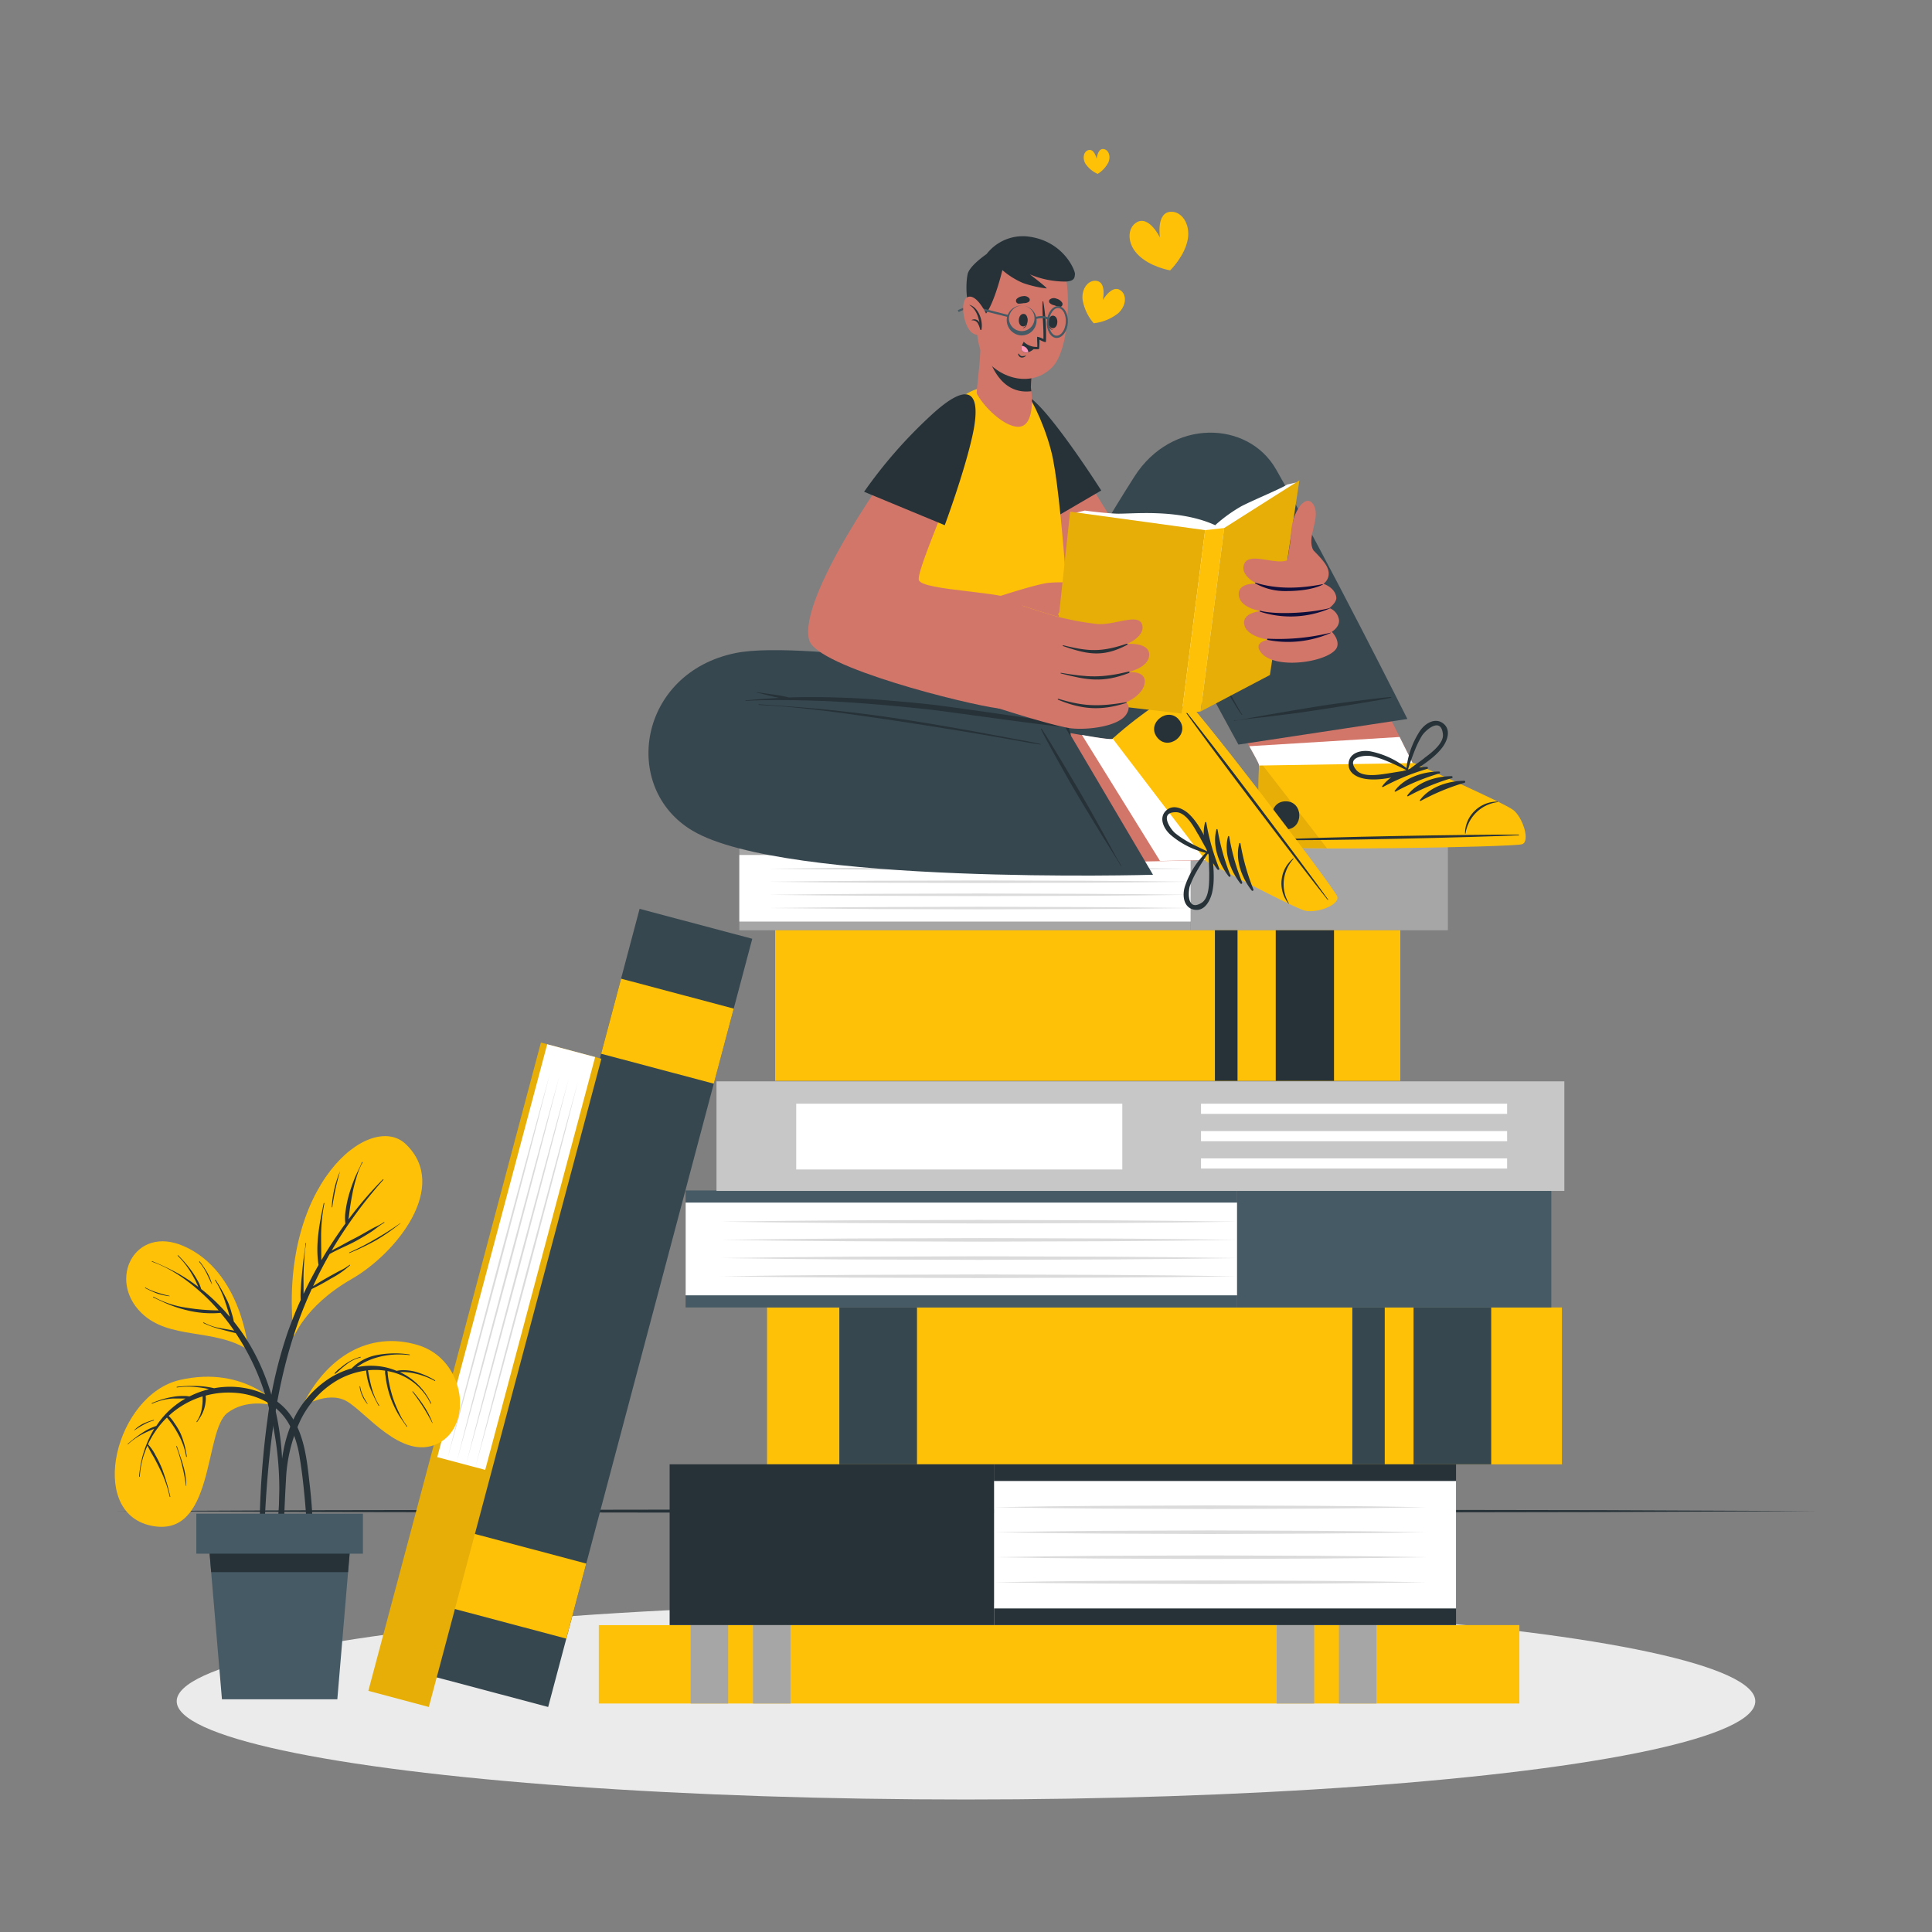 <svg class="animated" id="freepik_stories-bibliophile" xmlns="http://www.w3.org/2000/svg" viewBox="0 0 500 500" version="1.1"><rect x="0" y="0" width="500" height="500" fill="#808080" stroke="none"/><style>@keyframes slideLeft{0%{opacity:0;transform:translateX(-30px)}to{opacity:1;transform:translateX(0)}}@keyframes slideDown{0%{opacity:0;transform:translateY(-30px)}to{opacity:1;transform:translateY(0)}}@keyframes zoomIn{0%{opacity:0;transform:scale(.5)}to{opacity:1;transform:scale(1)}}@keyframes slideRight{0%{opacity:0;transform:translateX(30px)}to{opacity:1;transform:translateX(0)}}@keyframes lightSpeedRight{60%{transform:skewX(10deg);opacity:1}80%{transform:skewX(-2deg)}}svg#freepik_stories-bibliophile:not(.animated)</style><g id="freepik--Floor--inject-15" class="animable" style="transform-origin:250px 391.075px;animation:1s 1 forwards cubic-bezier(.36,-.01,.5,1.38) slideLeft;animation-delay:0s"><path style="transform-origin:250px 391.075px" id="elvu118tbc6i" class="animable" fill="#263238" d="M29.7 391.07l55.08-.24 55.07-.09 110.15-.16 110.15.16 55.07.09 55.08.24-55.08.25-55.07.09-110.15.16-110.15-.16-55.07-.09-55.08-.25z"/></g><g id="freepik--Shadow--inject-15" class="animable" style="transform-origin:250px 440.28px;animation:1s 1 forwards cubic-bezier(.36,-.01,.5,1.38) slideDown;animation-delay:0s"><ellipse cx="250" cy="440.28" rx="204.27" ry="25.43" style="transform-origin:250px 440.28px" id="el4tfdq8amoe" class="animable" fill="#ebebeb"/></g><g id="freepik--Books--inject-15" class="animable" style="transform-origin:250.09px 330.387px;animation:1s 1 forwards cubic-bezier(.36,-.01,.5,1.38) zoomIn;animation-delay:0s"><path style="transform-origin:301.375px 358.675px" class="animable" fill="#ffc107" transform="rotate(180)" d="M198.52 338.38h205.71v40.59H198.52z" id="el5sbehfyktbh"/><path style="transform-origin:375.87px 358.675px" class="animable" fill="#37474f" transform="rotate(180)" d="M365.82 338.38h20.1v40.59h-20.1z" id="el7b4burjl7n"/><path style="transform-origin:354.175px 358.675px" class="animable" fill="#37474f" transform="rotate(180)" d="M349.98 338.38h8.39v40.59h-8.39z" id="elu61aukzihm8"/><path style="transform-origin:227.27px 358.675px" class="animable" fill="#37474f" transform="rotate(180)" d="M217.22 338.38h20.1v40.59h-20.1z" id="elovlrspykn0p"/><path style="transform-origin:153.695px 338.485px" class="animable" fill="#37474f" transform="rotate(-75.12)" d="M50.84 323.4h205.71v30.17H50.84z" id="elik3yz3ukb8h"/><path style="transform-origin:134.56px 410.485px" class="animable" fill="#ffc107" transform="rotate(-75.12)" d="M124.51 395.4h20.1v30.17h-20.1z" id="elmxl8wfw8bv"/><path style="transform-origin:172.73px 266.865px" class="animable" fill="#ffc107" transform="rotate(-75.12)" d="M162.68 251.78h20.1v30.17h-20.1z" id="el3w4wac32ncp"/><path style="transform-origin:274.095px 430.725px" class="animable" fill="#ffc107" transform="rotate(180)" d="M154.97 420.58h238.25v20.29H154.97z" id="el5euxcs6sl9t"/><path style="transform-origin:335.255px 430.725px" class="animable" fill="#a6a6a6" transform="rotate(180)" d="M330.4 420.58h9.71v20.29h-9.71z" id="el6lqtqf0yy92"/><path style="transform-origin:351.375px 430.725px" class="animable" fill="#a6a6a6" transform="rotate(180)" d="M346.52 420.58h9.71v20.29h-9.71z" id="elo711jb1otpd"/><path style="transform-origin:183.595px 430.725px" class="animable" fill="#a6a6a6" transform="rotate(180)" d="M178.74 420.58h9.71v20.29h-9.71z" id="elx2vs8a1jj5"/><path style="transform-origin:199.725px 430.725px" class="animable" fill="#a6a6a6" transform="rotate(180)" d="M194.87 420.58h9.71v20.29h-9.71z" id="el4j4bbfd1v1e"/><path style="transform-origin:248.79px 323.23px" id="elzbyhw86pcrq" class="animable" fill="#455a64" d="M177.44 308.09h142.7v30.28h-142.7z"/><path style="transform-origin:360.805px 323.23px" id="elex6hjszwik9" class="animable" fill="#455a64" d="M320.13 308.09h81.35v30.28h-81.35z"/><path style="transform-origin:248.79px 323.23px" id="elh45dfak22x6" class="animable" fill="#fff" d="M177.44 311.23h142.7v24h-142.7z"/><path d="M186.67 316.17q16.68-.26 33.37-.35l33.36-.11 33.37.11q16.68.09 33.36.35-16.68.25-33.36.36l-33.37.1-33.4-.11q-16.64-.09-33.33-.35z" style="transform-origin:253.4px 316.17px" id="elhguzidxpn7f" class="animable" fill="#dbdbdb"/><path d="M186.67 320.88q16.68-.25 33.37-.36l33.36-.1 33.37.1q16.68.11 33.36.36-16.68.25-33.36.35l-33.37.11-33.4-.11q-16.64-.09-33.33-.35z" style="transform-origin:253.4px 320.88px" id="elams46kz8ud" class="animable" fill="#dbdbdb"/><path d="M186.67 325.59q16.68-.25 33.37-.36l33.36-.1 33.37.1q16.68.09 33.36.36-16.68.26-33.36.35l-33.37.11-33.4-.11q-16.64-.09-33.33-.35z" style="transform-origin:253.4px 325.59px" id="el2ai4886qyq4" class="animable" fill="#dbdbdb"/><path d="M186.67 330.3q16.68-.26 33.37-.36l33.36-.11 33.37.11q16.68.09 33.36.36-16.68.26-33.36.35l-33.37.11-33.4-.11q-16.64-.09-33.33-.35z" style="transform-origin:253.4px 330.295px" id="el8bnb2u702vb" class="animable" fill="#dbdbdb"/><path style="transform-origin:249.735px 229.88px" id="eltpa4zrbjrm" class="animable" fill="#a6a6a6" d="M191.34 219.01h116.79v21.74H191.34z"/><path style="transform-origin:341.42px 229.88px" id="el0rvgbuun4sim" class="animable" fill="#a6a6a6" d="M308.13 219.01h66.58v21.74h-66.58z"/><path style="transform-origin:249.735px 229.885px" id="elfkgbdgw240h" class="animable" fill="#fff" d="M191.34 221.27h116.79v17.23H191.34z"/><path d="M198.9 224.81q13.66-.18 27.31-.25l27.31-.08 27.31.08q13.65.06 27.3.25-13.65.18-27.3.26l-27.31.07-27.31-.07q-13.65-.07-27.31-.26z" style="transform-origin:253.515px 224.81px" id="els27e6idz8re" class="animable" fill="#dbdbdb"/><path d="M198.9 228.19q13.66-.18 27.31-.25l27.31-.08 27.31.08q13.65.06 27.3.25-13.65.18-27.3.26l-27.31.07-27.31-.07q-13.65-.07-27.31-.26z" style="transform-origin:253.515px 228.19px" id="el90ee5zwi88a" class="animable" fill="#dbdbdb"/><path d="M198.9 231.57q13.66-.18 27.31-.25l27.31-.08 27.31.08q13.65.06 27.3.25-13.65.19-27.3.26l-27.31.07-27.31-.07q-13.65-.07-27.31-.26z" style="transform-origin:253.515px 231.57px" id="eld8kfkyvodke" class="animable" fill="#dbdbdb"/><path d="M198.9 235q13.66-.18 27.31-.25l27.31-.08 27.31.08q13.65.06 27.3.25-13.65.2-27.3.26l-27.31.07-27.31-.07q-13.65-.12-27.31-.26z" style="transform-origin:253.515px 235px" id="eljxzkf2yptwk" class="animable" fill="#dbdbdb"/><path style="transform-origin:125.485px 355.79px" id="eljtaniovgsx" class="animable" fill="#ffc107" d="M155.64 273.99L127.2 380.84l-16.22 60.92-15.65-4.17 16.22-60.92 28.44-106.85 15.65 4.17z"/><path style="transform-origin:125.485px 355.79px" class="animable" opacity=".1" d="M155.64 273.99L127.2 380.84l-16.22 60.92-15.65-4.17 16.22-60.92 28.44-106.85 15.65 4.17z" id="elftmbx311cgs"/><path style="transform-origin:133.595px 325.33px" class="animable" fill="#fff" transform="rotate(104.91)" d="M78.31 318.91h110.57v12.84H78.31z" id="elxmcim4s1su"/><path d="M149.62 279.79q-3.18 12.52-6.46 25l-6.6 25-6.7 25q-3.38 12.48-6.84 24.94 3.2-12.53 6.47-25l6.59-25 6.71-25q3.38-12.48 6.83-24.94z" style="transform-origin:136.32px 329.76px" id="elvu37632j9h8" class="animable" fill="#dbdbdb"/><path d="M147.19 279.14q-3.19 12.54-6.47 25l-6.59 25-6.71 25q-3.37 12.48-6.83 24.94 3.19-12.52 6.47-25l6.59-25 6.71-25q3.38-12.48 6.83-24.94z" style="transform-origin:133.89px 329.11px" id="elsvwlly0mubo" class="animable" fill="#dbdbdb"/><path d="M144.76 278.5q-3.19 12.53-6.47 25l-6.59 25-6.71 25q-3.37 12.48-6.83 24.93 3.18-12.53 6.46-25l6.6-25 6.7-25q3.37-12.43 6.84-24.93z" style="transform-origin:131.46px 328.465px" id="eli4o9daq97ug" class="animable" fill="#dbdbdb"/><path d="M142.32 277.85q-3.18 12.52-6.46 25l-6.6 25-6.7 25q-3.37 12.48-6.84 24.93 3.19-12.52 6.47-25l6.59-25 6.71-25q3.38-12.48 6.83-24.93z" style="transform-origin:129.02px 327.815px" id="el9fbg7a0rvvb" class="animable" fill="#dbdbdb"/><path style="transform-origin:317.045px 399.77px" class="animable" fill="#263238" transform="rotate(180)" d="M257.27 378.96h119.55v41.62H257.27z" id="el0k4jkhkhqlok"/><path style="transform-origin:215.285px 399.77px" class="animable" fill="#263238" transform="rotate(180)" d="M173.3 378.96h83.97v41.62H173.3z" id="elmrddh2y8srh"/><path style="transform-origin:317.045px 399.77px" class="animable" fill="#fff" transform="rotate(180)" d="M257.27 383.28h119.55v32.98H257.27z" id="elii7qg95y1p"/><path d="M369.08 409.48q-14 .25-27.95.35l-27.95.11-28-.11q-14-.09-28-.35 14-.25 28-.36l28-.1 27.95.1q13.98.11 27.95.36z" style="transform-origin:313.13px 409.48px" id="elquz2rynnplj" class="animable" fill="#dbdbdb"/><path d="M369.08 403q-14 .25-27.95.35l-27.95.11-28-.11q-14-.09-28-.35 14-.25 28-.36l28-.1 27.95.1q13.98.1 27.95.36z" style="transform-origin:313.13px 403px" id="eleolhj4pbkpc" class="animable" fill="#dbdbdb"/><path d="M369.08 396.54q-14 .25-27.95.35l-27.95.11-28-.11q-14-.09-28-.35 14-.26 28-.36l28-.11 27.95.11q13.98.09 27.95.36z" style="transform-origin:313.13px 396.535px" id="eltrg9kpmauo" class="animable" fill="#dbdbdb"/><path d="M369.08 390.07q-14 .26-27.95.35l-27.95.11-28-.11q-14-.09-28-.35 14-.27 28-.36l28-.11 27.95.11q13.98.09 27.95.36z" style="transform-origin:313.13px 390.065px" id="elj3h6jvbevl" class="animable" fill="#dbdbdb"/><path style="transform-origin:295.14px 294.03px" id="elw4y09z1ucv" class="animable" fill="#c7c7c7" d="M185.43 279.85h219.42v28.36H185.43z"/><path style="transform-origin:248.255px 294.15px" id="elaqeknls987h" class="animable" fill="#fff" d="M206.06 285.64h84.39v17.02h-84.39z"/><path style="transform-origin:350.43px 286.955px" id="el5bwr8aojp4g" class="animable" fill="#fff" d="M310.82 285.64h79.22v2.63h-79.22z"/><path style="transform-origin:350.43px 294.035px" id="elybl6ql1ghfs" class="animable" fill="#fff" d="M310.82 292.72h79.22v2.63h-79.22z"/><path style="transform-origin:350.43px 301.105px" id="el6naysyndk7e" class="animable" fill="#fff" d="M310.82 299.79h79.22v2.63h-79.22z"/><path style="transform-origin:281.5px 260.235px" id="elqgb8avjws6" class="animable" fill="#ffc107" d="M200.6 240.75h161.8v38.97H200.6z"/><path style="transform-origin:337.7px 260.235px" id="elvup996ri5b" class="animable" fill="#263238" d="M330.16 240.75h15.08v38.97h-15.08z"/><path style="transform-origin:317.345px 260.235px" id="elcs8tk1i6it9" class="animable" fill="#263238" d="M314.42 240.75h5.85v38.97h-5.85z"/></g><g id="freepik--Plant--inject-15" class="animable" style="transform-origin:74.378px 366.9px;animation:1s 1 forwards cubic-bezier(.36,-.01,.5,1.38) zoomIn;animation-delay:0s"><path d="M78.08 364.13c6.35-13.06 17.46-19.76 30-16.05s14.46 21.16 5.12 25.57-18.7-8.47-23.64-11.11-11.48 1.59-11.48 1.59z" style="transform-origin:98.569px 360.813px" id="elmtyl3qjprs9" class="animable" fill="#ffc107"/><path d="M71.93 398.87c0-1.58.1-3.15.15-4.72.11-3.14.22-6.29.34-9.43.21-5.74.83-11.38 3.21-16.68a25.83 25.83 0 0110.07-11.61 21.39 21.39 0 015.3-2.28 12.28 12.28 0 016.17-3.39 25.08 25.08 0 018.81-.22c.11 0 .1.17 0 .16a21.35 21.35 0 00-8.34.59 17.77 17.77 0 00-3.35 1.31 16.76 16.76 0 00-1.94 1.23 18 18 0 017.65.08 17.48 17.48 0 012.65.87 8.21 8.21 0 012.09-.18 12.39 12.39 0 012.71.39 20.55 20.55 0 015.15 2.25c.1.05 0 .19-.08.14a19.22 19.22 0 00-5-1.89 16.06 16.06 0 00-2.58-.38 13.79 13.79 0 00-1.44 0 16.58 16.58 0 018.09 8.07c0 .1-.1.18-.14.08A15.2 15.2 0 00101.1 355c-.28-.07-.56-.11-.84-.17.1.41.08.87.14 1.27.08.63.19 1.26.31 1.89a33.6 33.6 0 001 3.82 30.72 30.72 0 001.52 3.71 17.61 17.61 0 002.12 3.57c.07.09-.07.2-.13.1-.76-1.18-1.63-2.27-2.32-3.49a27.35 27.35 0 01-1.7-3.64 25.37 25.37 0 01-1.11-3.92c-.14-.7-.25-1.41-.33-2.12a4.67 4.67 0 01-.08-1.29 17 17 0 00-4.45-.1c.56 3.12 1.16 6.36 2.9 9.07.06.09-.1.17-.15.08a38.12 38.12 0 01-2.15-4.46 17.13 17.13 0 01-1.07-4.63 20.42 20.42 0 00-7.35 2.46 24.22 24.22 0 00-9.79 10.71A40.25 40.25 0 0074 383.21c-.42 6.67-.5 13.38-1.17 20 0 .43-.73.58-.81.09a22.92 22.92 0 01-.09-4.43z" style="transform-origin:92.252px 376.929px" id="ellngnu7a0jie" class="animable" fill="#263238"/><path d="M86.61 355.39a7 7 0 011.44-1.33c.52-.43 1-.85 1.61-1.23a12 12 0 013.61-1.67c.1 0 .14.14 0 .16a9.41 9.41 0 00-3.56 1.75c-.53.39-1 .81-1.54 1.24a9.5 9.5 0 01-1.45 1.24c-.06.05-.18-.07-.11-.16z" style="transform-origin:89.975px 353.361px" id="elxpdvlsyix6" class="animable" fill="#263238"/><path d="M106.87 360.12a37.37 37.37 0 012.91 3.85 23.12 23.12 0 012.17 4.3s0 .07-.08 0a50.94 50.94 0 00-5.12-8.07c-.07-.05.05-.2.12-.08z" style="transform-origin:109.339px 364.188px" id="elbxi5n8uacd" class="animable" fill="#263238"/><path d="M93.21 358.83a9.33 9.33 0 00.72 2.36 15.54 15.54 0 001.21 2.09s0 .09-.07.05a8.49 8.49 0 01-2-4.46c-.07-.11.12-.15.14-.04z" style="transform-origin:94.097px 361.053px" id="eldq8vfaw4s7o" class="animable" fill="#263238"/><path d="M72.82 364.45s-9-11.3-26.34-7.3C30 361 22.37 391.2 39 394.82s13.73-24.37 19.8-29.12c4.5-3.48 10.91-2.7 14.02-1.25z" style="transform-origin:51.259px 375.718px" id="el3e64tcojzo5" class="animable" fill="#ffc107"/><path d="M33.07 373.67a33.91 33.91 0 013.58-2.74 15.25 15.25 0 013.81-1.9 22 22 0 012.26-2.91 22.37 22.37 0 015.28-4.18h-3.28a15.27 15.27 0 00-5.35 1.34c-.1 0-.17-.11-.07-.15a23.82 23.82 0 015.34-1.61 14.53 14.53 0 012.71-.24c.49 0 1 0 1.46.09h.28a23.24 23.24 0 015-1.84l-.48-.13A22.55 22.55 0 0051 359a19.69 19.69 0 00-5.2.08c-.1 0-.13-.15 0-.17a32.94 32.94 0 015.25-.21 22.47 22.47 0 014.37.57 22.15 22.15 0 013.16-.36c6-.26 12.65 2 16.37 7s4.46 11.62 5.12 17.63a134.55 134.55 0 01.66 25.22c0 .5-.74.4-.75-.07-.23-7.13-.48-14.26-1.16-21.37-.32-3.29-.67-6.59-1.22-9.85a28.75 28.75 0 00-2.39-8.12 14.82 14.82 0 00-5.88-6.35 19.68 19.68 0 00-8.33-2.53 22.44 22.44 0 00-7.79.72 5.3 5.3 0 010 1.54 9.55 9.55 0 01-.38 1.9 10.41 10.41 0 01-.73 1.68c-.32.6-.72 1.13-1.08 1.7-.06.09-.2 0-.14-.1a7.91 7.91 0 001.35-3.42 13.15 13.15 0 00.21-1.77v-1.34a22.89 22.89 0 00-7.57 4c-.43.34-.83.7-1.23 1.06a8.65 8.65 0 011.47 1.81 17.61 17.61 0 011.63 2.75 23.27 23.27 0 011.61 6 .09.09 0 01-.17 0 17.43 17.43 0 00-2-5.72 23.52 23.52 0 00-1.54-2.54c-.29-.42-.59-.83-.91-1.23-.17-.21-.36-.43-.52-.66a23.89 23.89 0 00-4.92 6.93 11.88 11.88 0 012 2.92 28.16 28.16 0 011.71 3.55 57.82 57.82 0 012.07 7.07c0 .11-.14.14-.16 0a30 30 0 00-2.46-7 80.78 80.78 0 00-1.64-3.21 27.78 27.78 0 01-1.63-3 22.06 22.06 0 00-2 8c0 .11-.18.09-.17 0a28 28 0 013.9-12.34c-1.06.45-2.13.89-3.15 1.44a17.42 17.42 0 00-3.61 2.54c-.05.12-.15-.01-.08-.08z" style="transform-origin:57.042px 383.883px" id="eluxeymz0cpuo" class="animable" fill="#263238"/><path d="M45.8 374.31c.52 1.71 1.18 3.38 1.65 5.11a19.55 19.55 0 01.76 5.1c0 .05-.07.05-.08 0a49.29 49.29 0 00-2.49-10.16.08.08 0 11.16-.05z" style="transform-origin:46.923px 379.404px" id="ellq2ng6cm4vl" class="animable" fill="#263238"/><path d="M34.81 370.06a9.35 9.35 0 012.3-1.64 15.56 15.56 0 012.66-.94c.1 0 .13.14 0 .16a10.22 10.22 0 00-2.56 1.05 20.15 20.15 0 00-2.36 1.45.05.05 0 11-.04-.08z" style="transform-origin:37.308px 368.82px" id="elinhthwju1w" class="animable" fill="#263238"/><path d="M64.27 349.36s-1.65-20.3-16.75-26.88c-12.6-5.5-19.81 8.66-10.9 17.33 7.2 7.01 18.76 3.85 27.65 9.55z" style="transform-origin:48.466px 335.303px" id="eltruqipee2uq" class="animable" fill="#ffc107"/><path d="M39.41 326.41a62.28 62.28 0 016.71 3.18 48.51 48.51 0 015.21 3.46c-.25-.52-.47-1.06-.72-1.56-.4-.78-.82-1.55-1.28-2.29A21.51 21.51 0 0046 325c-.07-.07 0-.19.12-.11a32.26 32.26 0 013.5 4.07 24.65 24.65 0 011.44 2.3 9.45 9.45 0 011 2.33c0 .05.11.08.17.13a49 49 0 017.2 7.05c0-.2-.08-.4-.13-.58-.28-1-.59-2-.92-2.95a25 25 0 00-2.72-5.92.08.08 0 11.14-.08A45.48 45.48 0 0159 337a21.29 21.29 0 011 3 12.42 12.42 0 01.5 2c.65.83 1.3 1.67 1.91 2.54 6.48 9.22 9.73 20.38 10.51 31.54a98.1 98.1 0 01.17 10 62.55 62.55 0 01-.89 10c0 .21-.37.14-.36-.06.07-2.94.38-5.86.43-8.79a86.34 86.34 0 00-.27-8.73 81.9 81.9 0 00-3.29-17.28A62 62 0 0061 345c-.64-.13-1.27-.3-1.9-.46l-2.25-.6a23.32 23.32 0 01-4.21-1.54c-.1-.05 0-.2.09-.15a13.41 13.41 0 004.27 1.47c1.18.23 2.41.39 3.59.66a54.35 54.35 0 00-3.51-4.61 26.38 26.38 0 01-8.58-.65 33.29 33.29 0 01-4.39-1.36c-1.52-.59-3-1.33-4.44-2-.11 0 0-.21.07-.15a25.1 25.1 0 008.7 2.85 52.89 52.89 0 008.14.67 53.61 53.61 0 00-3.36-3.55c-4-3.78-8.67-7.24-13.89-9.05-.07 0-.02-.16.08-.12z" style="transform-origin:56.222px 360.536px" id="el7vzt0cl4j63" class="animable" fill="#263238"/><path d="M51.69 326.47a24 24 0 011.85 2.71 14.32 14.32 0 011.33 3.15s0 .05-.06 0c-.5-1-.93-2-1.44-3a15.06 15.06 0 00-1.8-2.74c-.07-.09.05-.2.12-.12z" style="transform-origin:53.209px 329.397px" id="elmape88lq2ps" class="animable" fill="#263238"/><path d="M37.66 333.23a15.52 15.52 0 003.09 1.29 30.45 30.45 0 003.15.85v.09a15.92 15.92 0 01-3.27-.72 28.7 28.7 0 01-3-1.37c-.16-.05-.07-.2.03-.14z" style="transform-origin:40.721px 334.338px" id="elmh9f5yl1etc" class="animable" fill="#263238"/><path d="M76 345.7c.09.88 2.28-7.37 15-14.69 11.59-6.65 25.42-23.94 14.06-34.87-9.12-8.81-33.29 10.41-29.06 49.56z" style="transform-origin:92.401px 319.898px" id="elqwzxk6niydn" class="animable" fill="#ffc107"/><path d="M67.22 393a224.62 224.62 0 012-25.65 115.34 115.34 0 015.39-23c1-2.68 2-5.32 3.21-7.92a19.23 19.23 0 01.05-3c.06-1.3.18-2.59.3-3.89s.25-2.59.41-3.88.43-2.58.48-3.87a.08.08 0 11.16 0 28.4 28.4 0 00-.46 4.11c-.09 1.25-.17 2.51-.2 3.76s0 2.51 0 3.77v1.42c1.2-2.54 2.49-5 3.88-7.47-.86-5.29.26-10.82 1.34-16 0-.1.18-.06.16.05a45.08 45.08 0 00-.84 8.2c0 2.17.05 4.34.06 6.51.31-.52.61-1 .92-1.55q2.49-4.06 5.3-7.92a12.54 12.54 0 01.13-3.77 28.86 28.86 0 01.92-4.12c.41-1.35.88-2.68 1.42-4s1.28-2.62 1.82-4a.08.08 0 11.15.07 19 19 0 00-1.6 4 34.07 34.07 0 00-1 4c-.27 1.34-.49 2.69-.68 4-.13.9-.21 1.83-.36 2.74a97.34 97.34 0 018.93-10.4.09.09 0 01.12.12 117.89 117.89 0 00-13 17.65l-.41.71c.71-.44 1.51-.79 2.17-1.16 1.24-.68 2.48-1.37 3.73-2s2.41-1.31 3.61-2c.62-.34 1.23-.7 1.86-1a15.66 15.66 0 002.16-1.2c.1-.07.2.08.1.13-1.23.68-2.31 1.68-3.5 2.44s-2.41 1.49-3.64 2.18c-2.27 1.27-4.74 2.18-7 3.49-1.55 2.71-3 5.49-4.29 8.32 1.35-.87 2.74-1.69 4.14-2.48.91-.5 1.81-1 2.73-1.49a12.92 12.92 0 002.57-1.55c.08-.07.19.05.11.12a23.48 23.48 0 01-4.9 3.41c-1.64 1-3.29 1.89-5 2.72-1.36 3-2.6 6-3.69 9.13-5.37 15.21-7.35 31.35-8.29 47.39-.28 4.78-.42 9.56-.48 14.34s.19 9.56.18 14.34c0 .14-.23.17-.25 0-.58-4.24-.68-8.55-.86-12.82s-.15-8.65-.06-12.98z" style="transform-origin:83.32px 359.824px" id="eliq3vahoi5y" class="animable" fill="#263238"/><path d="M90.41 324.14a64.92 64.92 0 006.78-3.51 74.28 74.28 0 006.43-4.09s.08 0 0 .06a53.86 53.86 0 01-6.18 4.32 61.57 61.57 0 01-7 3.36c-.05.04-.13-.1-.03-.14z" style="transform-origin:97.009px 320.414px" id="elz4hzb2k4xud" class="animable" fill="#263238"/><path d="M86.71 306.94c.19-.74.42-1.47.67-2.19v-.08c.16-.42.33-.82.5-1.23l.06-.15.09-.23-.12.42a2.17 2.17 0 01-.07.24 60.75 60.75 0 00-1.84 8.67c0 .09-.16.1-.15 0a28.84 28.84 0 01.86-5.45z" style="transform-origin:86.94px 307.761px" id="elmfl9geqpp4" class="animable" fill="#263238"/><path style="transform-origin:72.365px 417.92px" id="elgrfm9pydsl6" class="animable" fill="#455a64" d="M53.74 396.07l.91 10.79 2.79 32.91H87.3l2.78-32.91.91-10.79H53.74z"/><path style="transform-origin:72.365px 401.465px" id="elgc9om0v1tqt" class="animable" fill="#263238" d="M53.74 396.07l.91 10.79h35.43l.91-10.79H53.74z"/><path style="transform-origin:72.365px 396.915px" class="animable" fill="#455a64" transform="rotate(180)" d="M50.81 391.74h43.11v10.35H50.81z" id="el1zjfs5s52l7"/></g><g id="freepik--Character--inject-15" class="animable" style="transform-origin:281.335px 148.477px;animation:1s 1 forwards cubic-bezier(.36,-.01,.5,1.38) slideRight;animation-delay:0s"><path d="M393.67 218.25c-2.1.76-64.19 2-66.53.56-.28-.15-1.29-20.69-1.29-20.69.08-.29-1-2.27-2.54-5-4.43-7.73-13.09-21.57-13.09-21.57l36.86-11.14 15.14 30.32 3.86 7.74s8.46 3.31 15.85 6.61a89.2 89.2 0 019.42 4.57c2.4 1.83 4.42 7.86 2.32 8.6z" style="transform-origin:352.384px 189.942px" id="elc04zpfdmz5g" class="animable" fill="#d3766a"/><path d="M393.67 218.25c-2.1.76-64.19 2-66.53.56-.28-.15-1.29-20.69-1.29-20.69.08-.29-1-2.27-2.54-5l38.91-2.39 3.86 7.74s8.46 3.31 15.85 6.61a89.2 89.2 0 019.42 4.57c2.4 1.83 4.42 7.86 2.32 8.6z" style="transform-origin:358.929px 205.102px" id="elou1dmikvoy" class="animable" fill="#fff"/><path d="M393.93 218.48c-2.16.77-64.34 1.83-66.74.38-.91-.55-2-10.12-1.34-20.74l40.09-.64s23.22 10.26 25.68 12.14 4.47 8.1 2.31 8.86z" style="transform-origin:360.248px 208.53px" id="elny2w6tmz819" class="animable" fill="#ffc107"/><path d="M343.46 219.56c-8.85 0-15.51-.25-16.27-.7-.91-.55-2-10.12-1.34-20.74h1z" style="transform-origin:334.554px 208.84px" class="animable" opacity=".1" id="el6czccp91zfg"/><path d="M393 216c-10.42-.08-52.49.6-62.8 1.31-.08 0-.08.07 0 .07 10.33.3 52.39-.71 62.81-1.21.21 0 .21-.17-.01-.17z" style="transform-origin:361.653px 216.714px" id="elmr4e5wtqwie" class="animable" fill="#263238"/><path d="M387.58 207.46a8.33 8.33 0 00-6.19 2.65 8.1 8.1 0 00-2.24 5.6c0 .06.12.06.13 0a9.65 9.65 0 018.3-8.12c.08-.01.08-.13 0-.13z" style="transform-origin:383.395px 211.607px" id="elqhrfkuct6v" class="animable" fill="#263238"/><path d="M369.23 198.47c-4.17 0-9 1.57-11.52 5-.1.13.1.27.22.2a57.76 57.76 0 0111.38-4.67.26.26 0 00-.08-.53z" style="transform-origin:363.61px 201.078px" id="elywm47hvhmd9" class="animable" fill="#263238"/><path d="M372.47 199.67c-4.17 0-9 1.57-11.52 5-.09.13.1.27.22.2a57.76 57.76 0 0111.38-4.72.26.26 0 00-.08-.48z" style="transform-origin:366.803px 202.279px" id="elvbg1qnqww1" class="animable" fill="#263238"/><path d="M375.71 200.87c-4.17 0-9 1.57-11.51 5-.1.13.09.27.21.2a57.6 57.6 0 0111.39-4.72.26.26 0 00-.09-.48z" style="transform-origin:370.05px 203.479px" id="elv6in7nhjuwg" class="animable" fill="#263238"/><path d="M379 202.07c-4.18 0-9 1.57-11.52 5-.1.13.09.27.21.2a57.6 57.6 0 0111.31-4.69.26.26 0 000-.51z" style="transform-origin:373.331px 204.679px" id="elcf948fh07q" class="animable" fill="#263238"/><path d="M332.67 207.38c-4.68.09-4.54 7.36.15 7.27s4.54-7.37-.15-7.27z" style="transform-origin:332.747px 211.015px" id="elvw54ybllc1" class="animable" fill="#263238"/><path d="M373.55 187.26c-2.14-1.71-4.78 0-6.05 1.88a22 22 0 00-3.6 10.74c0 .08.06.12.13.11a.5.5 0 00.75.33c2.94-2.11 6.34-4 8.54-6.94 1.28-1.72 2.25-4.5.23-6.12zm-5 9c-1.42 1.08-2.88 2.07-4.26 3.19a65.94 65.94 0 012.25-6.22 25.44 25.44 0 011.47-2.84c.89-1.39 4.92-5 5.41-.42.31 2.45-3.15 4.97-4.84 6.24z" style="transform-origin:369.306px 193.474px" id="elxtwtwwyqw4q" class="animable" fill="#263238"/><path d="M353.56 201.6c3.64.5 7.37-.6 10.93-1.22a.51.51 0 00.3-.76.12.12 0 000-.18 22 22 0 00-10.18-5c-2.21-.38-5.3.26-5.58 3s2.4 3.87 4.53 4.16zm-2.56-2.33c-2.89-3.53 2.48-3.91 4.09-3.56a21.64 21.64 0 013.06.94 65.28 65.28 0 016 2.76c-1.77.2-3.5.54-5.26.8-2.08.31-6.3 1.01-7.89-.94z" style="transform-origin:356.938px 198.033px" id="eljteq4tzyva" class="animable" fill="#263238"/><path d="M320.5 192.7l43.73-6.63s-21-41.89-34-64.62c-7.23-12.64-27-13.26-36.65 1.89C280.7 143.57 270.72 162.52 265 173l-9.92.85 2.14 16.2 33 7.38c12.63 1.52 21.49-21 21.7-20.58 1.55 2.98 8.58 15.85 8.58 15.85z" style="transform-origin:309.655px 154.736px" id="el0ke2ash8nlkk" class="animable" fill="#37474f"/><path d="M312.11 177c-1.25-2.55-2.22-5.25-3.32-7.86l-3.21-7.57c-2.14-5.11-4.36-10.2-6.44-15.33-1.17-2.88-2.24-5.8-3.33-8.71 0-.07-.14 0-.12 0 .85 2.75 1.73 5.5 2.65 8.22-.25-.47-.49-.94-.75-1.4-.7-1.25-1.42-2.49-2.15-3.73h-.07c.67 1.25 1.34 2.49 2 3.72.34.62.72 1.22 1.09 1.83a190.6 190.6 0 009.07 22.41c1.39 2.85 3 5.58 4.41 8.43.06.14.21.06.17-.01z" style="transform-origin:303.743px 157.293px" id="eld46xzg52gwu" class="animable" fill="#263238"/><path d="M321.48 184.92c-2.11-3.25-7.13-13.09-8.93-16.5-3.63-6.88-7-13.91-10.11-21-1.78-4-3.44-8.08-5.09-12.16 0 0-.05 0 0 0a231.38 231.38 0 008.63 21.6c3.2 7.07 13.55 26.11 15.41 28.17.03.05.15-.03.09-.11z" style="transform-origin:309.412px 160.153px" id="elfkshd8met7j" class="animable" fill="#263238"/><path d="M294.34 140.67c-3.77 6.73-7.62 13.41-11.4 20.13-1.91 3.39-3.83 6.79-5.72 10.19-.89 1.61-1.75 3.23-2.68 4.81a9 9 0 01-3.45 3.59 27 27 0 01-5.48 1.91c-2.13.62-4.24 1.29-6.38 1.88-.1 0-.05.17 0 .15 1.9-.51 3.82-1 5.74-1.42a49.46 49.46 0 005.21-1.41 8.29 8.29 0 003.86-2.67 31.16 31.16 0 002.71-4.51Q282.47 163 288 152.53c2.12-3.95 4.21-7.91 6.34-11.84.04-.02.01-.04 0-.02z" style="transform-origin:276.766px 161.997px" id="elp8dowm8e3" class="animable" fill="#263238"/><path d="M319.51 186.56c2.62-.48 5.3-.7 7.94-1l7.95-1c5.28-.69 23.27-3.56 24.63-4a.09.09 0 000-.17c-1.29 0-13.07 1.53-15.71 1.92-5.28.78-10.53 1.71-15.8 2.6-1.5.25-3 .54-4.5.81s-3 .59-4.5.78a.07.07 0 10-.01.06z" style="transform-origin:339.737px 183.49px" id="elmp3724ycgxp" class="animable" fill="#263238"/><path d="M345.73 232c-.7-2.11-38.18-51.64-40.74-52.59-.3-.13-17.05 11.8-17.05 11.8-.69.92-32.54-5.81-32.54-5.81l-.32 38.42 58-1.23s7.83 4.6 15 8.36a86.39 86.39 0 009.43 4.57c2.95.71 8.93-1.45 8.22-3.52z" style="transform-origin:300.434px 207.533px" id="elnaso1akoauj" class="animable" fill="#d3766a"/><path d="M337.56 235.48a82.57 82.57 0 01-9.43-4.57c-7.16-3.75-15-8.37-15-8.37l-12.91.28L280 190.2c4.43.79 7.74 1.26 8 1 0 0 16.75-11.92 17.05-11.79 2.56.95 40 50.47 40.74 52.59s-5.33 4.23-8.23 3.48z" style="transform-origin:312.926px 207.522px" id="elnlvvfg3090l" class="animable" fill="#fff"/><path d="M346.07 232c-.74-2.17-38.39-51.66-41-52.65-1-.37-9.19 4.69-17.11 11.79l24.31 31.88s22.43 11.88 25.43 12.65 9.11-1.47 8.37-3.67z" style="transform-origin:317.046px 207.578px" id="elncphexpqg8j" class="animable" fill="#ffc107"/><path d="M343.55 232.82c-6.52-8.14-32-41.59-37.85-50.13 0-.07 0-.11.06 0 6.63 7.93 31.87 41.58 37.93 50.07.12.14 0 .24-.14.06z" style="transform-origin:324.72px 207.769px" id="elodrvehfljy" class="animable" fill="#263238"/><path d="M333.48 233.87a8.35 8.35 0 01-1.75-6.51 8.07 8.07 0 013-5.22c.05 0 .12.05.07.1a9.69 9.69 0 00-1.24 11.55.06.06 0 01-.08.08z" style="transform-origin:333.225px 228.008px" id="elff7ig08wldb" class="animable" fill="#263238"/><path d="M315.06 225c-2.57-3.29-4.33-8-3.18-12.16 0-.16.27-.09.3 0a57.61 57.61 0 003.33 11.86.26.26 0 01-.45.3z" style="transform-origin:313.538px 218.932px" id="elxazhfbx6m1a" class="animable" fill="#263238"/><path d="M318 226.82c-2.57-3.28-4.33-8-3.18-12.16 0-.16.27-.09.29.05a58.27 58.27 0 003.34 11.86.26.26 0 01-.45.25z" style="transform-origin:316.464px 220.746px" id="elz36z52dsw2n" class="animable" fill="#263238"/><path d="M321 228.62c-2.57-3.28-4.33-8-3.18-12.15 0-.16.27-.1.29 0a58.27 58.27 0 003.34 11.86.26.26 0 01-.45.29z" style="transform-origin:319.476px 222.556px" id="elji9c1cadj" class="animable" fill="#263238"/><path d="M323.91 230.43c-2.57-3.29-4.33-8-3.18-12.16 0-.16.27-.09.29 0a58.27 58.27 0 003.34 11.86.26.26 0 01-.45.3z" style="transform-origin:322.388px 224.362px" id="elgtphs8lmyko" class="animable" fill="#263238"/><path d="M299.43 190.79c-2.82-3.73 3-8.12 5.8-4.38s-2.97 8.12-5.8 4.38z" style="transform-origin:302.328px 188.601px" id="elm804gqugdtj" class="animable" fill="#263238"/><path d="M313.6 231.38c.95-3.55.32-7.39.16-11a.51.51 0 00-.76-.38.1.1 0 00-.17 0 21.79 21.79 0 00-6.2 9.48c-.66 2.13-.41 5.29 2.26 5.91s4.11-1.94 4.71-4.01zm-2.6 2.25c-3.86 2.41-3.57-3-3-4.51a25.56 25.56 0 011.32-2.92 64.9 64.9 0 013.5-5.61c0 1.77.09 3.54.13 5.31-.02 2.1.14 6.39-1.95 7.73z" style="transform-origin:310.218px 227.708px" id="elp67piclz3nd" class="animable" fill="#263238"/><path d="M301.78 209.78c-2 1.91-.56 4.74 1.11 6.23a21.88 21.88 0 0010.19 4.93.11.11 0 00.13-.12.51.51 0 00.42-.71c-1.72-3.18-3.17-6.79-5.81-9.34-1.54-1.49-4.18-2.77-6.04-.99zm8.26 6.05c.88 1.54 1.68 3.11 2.62 4.62-2-1-4-1.84-5.89-3a23.76 23.76 0 01-2.63-1.83c-1.27-1.05-4.29-5.5.27-5.42 2.51.05 4.59 3.8 5.59 5.63z" style="transform-origin:307.239px 214.928px" id="elqahm11fbseb" class="animable" fill="#263238"/><path d="M272.05 176.48s-63.57-11.16-81.65-7.48c-25.22 5.11-29.86 34.94-11.15 46C203 229.12 298.4 226.39 298.4 226.39l-22.8-38.63s-35.07-7.39-66.87-6.32l63.6 9.72z" style="transform-origin:233.111px 197.429px" id="elafsnkbq4kvl" class="animable" fill="#37474f"/><path d="M277.12 190.25a.73.73 0 01-.05-.2v-.16c0-.05-.07-.25-.1-.38a7.51 7.51 0 00-.27-.75 7.87 7.87 0 00-.32-.74 4.79 4.79 0 00-.42-.68h-.18c-3.85-.72-30.06-4.46-33.95-4.91s-7.87-.81-11.81-1.14a233.34 233.34 0 00-23.65-.85l-2.22.06c-.15 0-.32-.08-.48-.12-.38-.09-.76-.18-1.14-.25-.71-.14-1.43-.24-2.14-.35-1.5-.23-3-.39-4.48-.67a.07.07 0 000 .14c1.49.33 3 .76 4.45 1.09l1.29.27c-2.89.16-5.77.38-8.66.64-.09 0-.09.15 0 .14 3.93-.23 7.88-.26 11.82-.19s7.81.15 11.71.38c7.89.45 15.77 1.16 23.63 2 4.41.46 31.13 4.36 35.56 4.54 0 .1.07.2.12.3s.25.48.38.71.25.45.39.67l.22.32.11.16a.74.74 0 01.12.17c-.05-.05.12-.11.07-.2z" style="transform-origin:235.026px 184.78px" id="elvaryoefffc9" class="animable" fill="#263238"/><path d="M290.17 224c-1.41-2.25-2.61-4.66-3.9-7l-3.9-7c-2.59-4.66-11.9-20.31-12.82-21.41-.06-.07-.18 0-.15.09.44 1.22 6.25 11.58 7.59 13.89 2.67 4.62 5.48 9.15 8.25 13.72.8 1.3 1.62 2.58 2.42 3.88s1.65 2.57 2.39 3.9c.04.13.17.05.12-.07z" style="transform-origin:279.788px 206.349px" id="el58qyfs7yufa" class="animable" fill="#263238"/><path d="M269.29 192.54c-2.33-.56-4.71-.92-7.07-1.37l-7.07-1.33q-7.07-1.31-14.17-2.51c-9.44-1.59-18.91-2.9-28.44-3.82-5.37-.51-10.76-.85-16.15-1.25-.11 0-.11.18 0 .18 9.6.43 19.18 1.73 28.68 3.1s18.79 2.83 28.17 4.41l7.93 1.36c2.69.47 5.37 1 8.08 1.38.1.02.14-.13.04-.15z" style="transform-origin:232.828px 187.476px" id="elszkpgrikgx" class="animable" fill="#263238"/><path d="M261.39 116.88c1.84 11.47 11.6 47.09 22 50.89 6.79 2.49 42.24.44 48-5.58 2.53-2.63-.53-25.05-4.42-24.77s-31.47 4.94-34.14 3.75-15.27-24.55-22.1-33.31c-10.52-13.49-10.73 0-9.34 9.02z" style="transform-origin:296.549px 135.48px" id="elbqy4za0rsv" class="animable" fill="#d3766a"/><path d="M265.52 138.32L285 126.94s-8-12.61-14.4-20.07-11.91-9.21-10.3 6.13a121.12 121.12 0 005.22 25.32z" style="transform-origin:272.509px 119.812px" id="el6z7oqnov0qa" class="animable" fill="#263238"/><path d="M276.81 176c-1.05.86-59.91-5.17-60.16-5.58-.68-1.11 11.58-37.41 19.51-50.87 10.16-17.26 14.78-18.35 17.55-19.1 3.54-1 9.34-.2 12 1.72 1.48 1.06 5.46 9.77 6.81 16.65 2.72 13.79 5.2 56.39 4.29 57.18z" style="transform-origin:246.812px 138.051px" id="els5had603hlr" class="animable" fill="#ffc107"/><path d="M264.25 110.36c-3.36.81-9.15-4.3-11.44-8.45-.16-.29.27-3.3.61-7 .2-2.23.37-4.73.36-7 0-.47 14.35 3.42 14.35 3.42a36.48 36.48 0 00-1.35 8.78 5.64 5.64 0 00.1.94.61.61 0 010 .15c.32 1.8.61 8.37-2.63 9.16z" style="transform-origin:260.453px 99.158px" id="elsgh1541rbv" class="animable" fill="#d3766a"/><path d="M254.66 88c.68 3.86 3.12 13.18 10.77 13.32a9.66 9.66 0 001.47-.08.63.63 0 000-.16 5.5 5.5 0 01-.11-.94 36.15 36.15 0 011.36-8.78s-10.38-2.83-13.49-3.36z" style="transform-origin:261.405px 94.661px" id="elsorte76bsd" class="animable" fill="#263238"/><path d="M254.54 69c-2.52 4.68-2.77 19.6.13 23.52 4.2 5.69 12.53 7.82 17.72 2.43 5-5.21 5-24.67 1.64-28.38-4.97-5.49-15.77-4.51-19.49 2.43z" style="transform-origin:264.474px 80.549px" id="el4mln8ebllha" class="animable" fill="#d3766a"/><path d="M254.34 92.28h0" style="transform-origin:254.34px 92.28px" id="el7kmcylvhvaf" class="animable" fill="none" stroke="#f5a79e" stroke-linecap="round" stroke-linejoin="round" stroke-width="0"/><path d="M265.87 82.31s-.08 0-.08.09c0 1-.15 2.16-1.06 2.47v.06c1.12-.13 1.27-1.67 1.14-2.62z" style="transform-origin:265.32px 83.62px" id="elpdv3y3zm4g" class="animable" fill="#263238"/><path d="M265 81.24c-1.61-.16-1.81 3.08-.31 3.23s1.66-3.09.31-3.23z" style="transform-origin:264.796px 82.855px" id="el70d3fb0n5tw" class="animable" fill="#263238"/><path d="M271.48 82.68s.08.06.08.1c-.1 1 0 2.16.85 2.55v.06c-1.11-.23-1.17-1.77-.93-2.71z" style="transform-origin:271.888px 84.035px" id="elziktfgeq2fb" class="animable" fill="#263238"/><path d="M272.44 81.69c1.63 0 1.55 3.22.05 3.24s-1.4-3.22-.05-3.24z" style="transform-origin:272.517px 83.31px" id="elwf0ti5we3yk" class="animable" fill="#263238"/><path d="M263.66 78.59a9.85 9.85 0 001.32-.14 2.15 2.15 0 001.33-.39.68.68 0 00.09-.83 1.7 1.7 0 00-1.63-.58 2.53 2.53 0 00-1.65.71.74.74 0 00.54 1.23z" style="transform-origin:264.718px 77.604px" id="el3gil0e46r3d" class="animable" fill="#263238"/><path d="M274.07 79.42a11.63 11.63 0 01-1.26-.42 2.1 2.1 0 01-1.21-.66.68.68 0 01.09-.84 1.69 1.69 0 011.71-.21 2.5 2.5 0 011.46 1 .74.74 0 01-.79 1.13z" style="transform-origin:273.24px 78.294px" id="el2acqrjx31jw" class="animable" fill="#263238"/><path d="M263.63 91.53c.22.25.44.59.8.64a2.77 2.77 0 001.1-.18v.05a1.36 1.36 0 01-1.31.47 1.06 1.06 0 01-.73-.94c.02-.06.1-.07.14-.04z" style="transform-origin:264.51px 92.024px" id="eldcf4ieff5ur" class="animable" fill="#263238"/><path d="M264.86 88.59a3.4 3.4 0 002.19 1.66 3.87 3.87 0 001.23.13.87.87 0 00.23 0h.22a.25.25 0 00.22-.21v-.26c.07-.77.07-2 .07-2 .27.16 1.67.9 1.67.49a51.4 51.4 0 00-.69-10.35.1.1 0 00-.19 0c-.13 3.23.31 6.45.23 9.69a6.21 6.21 0 00-1.59-.59c-.11 0 .05 2.28 0 2.63a4.72 4.72 0 01-3.45-1.27c-.11-.06-.19 0-.14.08z" style="transform-origin:267.783px 84.184px" id="el0mgpp0uu1xsr" class="animable" fill="#263238"/><path d="M267.84 90a4 4 0 01-1.7 1.16 1.83 1.83 0 01-1.11 0c-.79-.26-.76-1-.58-1.62a4.86 4.86 0 01.42-.94 5.3 5.3 0 002.97 1.4z" style="transform-origin:266.092px 89.923px" id="el1vr6wpi5t6l" class="animable" fill="#263238"/><path d="M266.14 91.12a1.83 1.83 0 01-1.11 0c-.79-.26-.76-1-.58-1.62a1.87 1.87 0 011.69 1.62z" style="transform-origin:265.242px 90.353px" id="elz8tro57k1u" class="animable" fill="#ff98b9"/><path d="M253.16 82.36c3.1.89 6.25-12.46 6.25-12.46a20.56 20.56 0 005.28 3.32 28.5 28.5 0 006.15 1.43c.47 0-4.31-3.64-4.31-3.64a23.73 23.73 0 009.31 1.86c2.39-.14 2.26-1.16 2.36-1.94s-2.95-8.84-12.62-9.77a11.87 11.87 0 00-10.25 4.59s-4.45 3-4.91 5.22c-.63 2.96-.53 10.45 2.74 11.39z" style="transform-origin:264.159px 71.766px" id="ellmkbxpb06ol" class="animable" fill="#263238"/><path d="M270.92 83.15c.16-2.28 1.52-4 3-3.93s2.6 2 2.44 4.32-1.52 4-3 3.92-2.6-2.04-2.44-4.31zm.55 0c-.14 2 .72 3.64 1.92 3.72s2.29-1.45 2.43-3.41-.72-3.64-1.92-3.73-2.28 1.49-2.43 3.46z" style="transform-origin:273.64px 83.34px" id="elk8xb9xd4lf" class="animable" fill="#455a64"/><path d="M260.56 82.41a3.87 3.87 0 113.55 4.39 4 4 0 01-3.55-4.39zm.55 0a3.31 3.31 0 103.55-3.33 3.46 3.46 0 00-3.55 3.36z" style="transform-origin:264.401px 82.94px" id="elphen4kcvojl" class="animable" fill="#455a64"/><path d="M268.1 82.57c2.11-.58 3 .17 3 .17l.37-.41s-1.09-1-3.53-.29z" style="transform-origin:269.705px 82.263px" id="elhc9zrx4bm5h" class="animable" fill="#455a64"/><path d="M260.86 82.06l.14-.53c-.35-.09-8.66-2.25-9.57-2.36s-3.3 1-3.56 1.1l.24.5a10.45 10.45 0 013.21-1.06c.74.1 6.56 1.58 9.54 2.35z" style="transform-origin:254.435px 80.611px" id="el68ka0zd8cpl" class="animable" fill="#455a64"/><path d="M255.27 81.32s-2.43-5.26-4.76-4.47-1.09 8 1.23 9.37a2.58 2.58 0 003.64-.75z" style="transform-origin:252.322px 81.721px" id="el5mfiscrvq8j" class="animable" fill="#d3766a"/><path d="M250.91 78.9v.07c1.62 1 2.25 2.8 2.59 4.6a1.42 1.42 0 00-2-.76c-.06 0 0 .1 0 .1a1.58 1.58 0 011.61.85 7.48 7.48 0 01.57 1.54c.06.17.35.13.33-.06.42-2.24-.75-5.68-3.1-6.34z" style="transform-origin:252.502px 82.154px" id="el9wlf3t5ttr5" class="animable" fill="#263238"/><path d="M289.4 154.9c0 3.69-10.46 2.76-13.07 3.08s-3 1-1.68 1.76a4.45 4.45 0 00.85.3c-4.06-.84-17.48-5.52-17.48-5.52s8.06-2.67 12.33-3.53 19.06.2 19.05 3.91z" style="transform-origin:273.71px 155.374px" id="eljou2pkqc49g" class="animable" fill="#d3766a"/><path d="M314.49 135.92a38.59 38.59 0 016.84-4.94c3.26-1.67 10.53-4.67 11.77-5.58l2.26-.51-7.36 49.45-19.36 8.66-35.1-3.64 4.93-46.68 2.29-.55s4.48.64 8.13.8 15.94-1.42 25.6 2.99z" style="transform-origin:304.45px 153.945px" id="el9dyfi9fwsqd" class="animable" fill="#fff"/><path style="transform-origin:291.815px 158.545px" id="elzlvosuj38i" class="animable" fill="#ffc107" d="M305.84 184.67l6.04-47.47-34.93-4.78-5.2 48.28 34.09 3.97z"/><path style="transform-origin:291.815px 158.545px" class="animable" opacity=".1" d="M305.84 184.67l6.04-47.47-34.93-4.78-5.2 48.28 34.09 3.97z" id="el7518tpa48lh"/><path style="transform-origin:311.33px 160.66px" id="eln7pl9kgtolb" class="animable" fill="#ffc107" d="M305.84 184.67l4.89-.55 6.09-47.47-4.94.55-6.04 47.47z"/><path style="transform-origin:323.505px 154.215px" id="elwi7beo7il4" class="animable" fill="#ffc107" d="M310.73 184.12l6.09-47.47 19.46-12.34-7.63 50.38-17.92 9.43z"/><path style="transform-origin:323.505px 154.215px" class="animable" opacity=".1" d="M310.73 184.12l6.09-47.47 19.46-12.34-7.63 50.38-17.92 9.43z" id="eljdk2lkd4q"/><path d="M237.34 112.47c-7.37 8.25-31.07 42.68-27.9 53.25 2.08 6.93 40.72 16.58 49 17.62 3.62.45 8.37-24.43 5.82-27.37s-25.83-3-26.47-5.89 11.42-28.8 13.4-38.52c3.47-16.92-9.19-4.33-13.85.91z" style="transform-origin:237.066px 143.188px" id="elc2jbtk9j8q5" class="animable" fill="#d3766a"/><path d="M297.41 169.55c-.17 3.26-5.23 4.35-5.58 4.41.31 0 4.81-.48 4.41 2.76s-4.85 5.08-4.85 5.08 1.49.77.14 3c-1.95 3.2-10 4.17-14.29 3.69s-19.76-5.44-22.11-6.25l2.87-27.72s13.42 4.68 17.48 5.52h.06a71.39 71.39 0 008.51 1.46c4.55.32 10.81-3 11.57.3.69 2.95-3.88 4.83-3.88 4.83s5.85-.45 5.67 2.92z" style="transform-origin:276.272px 171.563px" id="elstepmfbxjrm" class="animable" fill="#d3766a"/><path d="M291.51 166.62c-6.54 2.18-9.78 2-16.36.37a.11.11 0 00-.07.2c6.3 2.18 10.33 3 16.55-.26.3-.16.19-.41-.12-.31z" style="transform-origin:283.42px 167.851px" id="el2i6i4k2m7fo" class="animable" fill="#263238"/><path d="M292.08 173.81c-7 1.67-10.5 1.5-17.52.31-.1 0-.14.15 0 .17 6.79 1.75 10.83 2.47 17.59-.11.26-.12.25-.45-.07-.37z" style="transform-origin:283.401px 174.832px" id="elty5idhhmzme" class="animable" fill="#263238"/><path d="M291.3 181.76c-6.88 1.13-10.74 1.11-17.41-.92a.13.13 0 00-.08.24c6.59 2.73 11.4 2.79 17.5.89.41-.12.42-.28-.01-.21z" style="transform-origin:282.684px 182.06px" id="elo4hmzdtj41e" class="animable" fill="#263238"/><path d="M335.93 138.05c2.19 3.12 7 6.64 7.77 9.36a3.24 3.24 0 01-1.2 3.68s3 .91 3.33 3.5c.17 1.33-1.81 2.77-1.81 2.77a3.86 3.86 0 012.52 3.15c.12 1.84-1.88 3-1.88 3s1.91 1.85 1.42 3.77c-1 3.9-16.63 6.57-20 1.22-1.58-2.5 2.28-2.94 2.28-2.94s-5.71-.7-6.34-3.91 4.41-3.49 4.41-3.49-5.52-.73-5.84-4.13 4.76-2.95 4.76-2.95-3.88-1.76-3.53-4.42c.58-4.39 8.06-.27 11.36-1.68l.93-6z" style="transform-origin:333.56px 154.778px" id="elzoesk8i95z8" class="animable" fill="#d3766a"/><path d="M339.91 142.44c-1.82-3.13 1.62-8 .31-11.22-1.77-4.4-6.14.95-6.15 7.77l.93 5.3z" style="transform-origin:337.298px 136.954px" id="elqd1gtphmasn" class="animable" fill="#d3766a"/><path d="M344.37 163.74c.05 0 .08.06 0 .08a27.52 27.52 0 01-16.29 1.8c-.17 0-.19-.34 0-.33a56.26 56.26 0 0016.29-1.55z" style="transform-origin:336.182px 164.934px" id="elro6cfv5yj6" class="animable" fill="#100e3a"/><path d="M344.1 157.38c.06 0 .09.08 0 .11a25.83 25.83 0 01-17.9.85c-.2-.07-.31-.34-.07-.28 4.07 1.08 13 .61 17.97-.68z" style="transform-origin:335.075px 158.463px" id="elhu87rikgmru" class="animable" fill="#100e3a"/><path d="M324.93 150.81c5.76 1.76 11.5 1.5 17.37.38.07 0 .09.1 0 .13-2.72 1.33-6.53 1.65-9.52 1.65a15.9 15.9 0 01-7.94-2c-.07.03-.03-.2.09-.16z" style="transform-origin:333.583px 151.888px" id="elrh8s3mns39g" class="animable" fill="#100e3a"/><path d="M223.63 127.27l20.87 8.65s5.21-14 7.26-23.61.11-15.08-11.17-4.49a121.51 121.51 0 00-16.96 19.45z" style="transform-origin:238.053px 118.985px" id="el74mef97djy" class="animable" fill="#263238"/></g><g id="freepik--Hearts--inject-15" class="animable" style="transform-origin:293.83px 61.112px;animation:1s 1 forwards cubic-bezier(.36,-.01,.5,1.38) lightSpeedRight;animation-delay:0s"><path d="M307.43 61.73c-.72 4.49-4.59 8.24-4.59 8.24s-5.32-.88-8.46-4.18c-2.63-2.74-2.7-6.57-.4-8.13 3.3-2.24 6.21 3.81 6.21 3.81s-1.05-6.63 2.94-6.67c2.78-.02 4.87 3.2 4.3 6.93z" style="transform-origin:299.926px 62.385px" id="elf17d7r7bkdh" class="animable" fill="#ffc107"/><path d="M289.4 81.06a12.47 12.47 0 01-6.34 2.6 12.48 12.48 0 01-2.9-6.2c-.25-2.74 1.44-4.95 3.45-4.79 2.88.22 1.8 5 1.8 5s2.41-4.23 4.68-2.45c1.59 1.22 1.34 3.98-.69 5.84z" style="transform-origin:285.63px 78.161px" id="elpqk7rnphlk" class="animable" fill="#ffc107"/><path d="M286.86 42a7.45 7.45 0 01-2.78 3 7.48 7.48 0 01-3.16-2.62c-.84-1.43-.48-3.07.65-3.5 1.62-.61 2.25 2.25 2.25 2.25s.23-2.92 1.92-2.53c1.18.26 1.76 1.83 1.12 3.4z" style="transform-origin:283.791px 41.782px" id="eluzs15zvhc2c" class="animable" fill="#ffc107"/></g><defs><filter id="active" height="200%"><feMorphology in="SourceAlpha" result="DILATED" operator="dilate" radius="2"/><feFlood flood-color="#32DFEC" flood-opacity="1" result="PINK"/><feComposite in="PINK" in2="DILATED" operator="in" result="OUTLINE"/><feMerge><feMergeNode in="OUTLINE"/><feMergeNode in="SourceGraphic"/></feMerge></filter><filter id="hover" height="200%"><feMorphology in="SourceAlpha" result="DILATED" operator="dilate" radius="2"/><feFlood flood-color="red" flood-opacity=".5" result="PINK"/><feComposite in="PINK" in2="DILATED" operator="in" result="OUTLINE"/><feMerge><feMergeNode in="OUTLINE"/><feMergeNode in="SourceGraphic"/></feMerge><feColorMatrix values="0 0 0 0 0 0 1 0 0 0 0 0 0 0 0 0 0 0 1 0"/></filter></defs></svg>